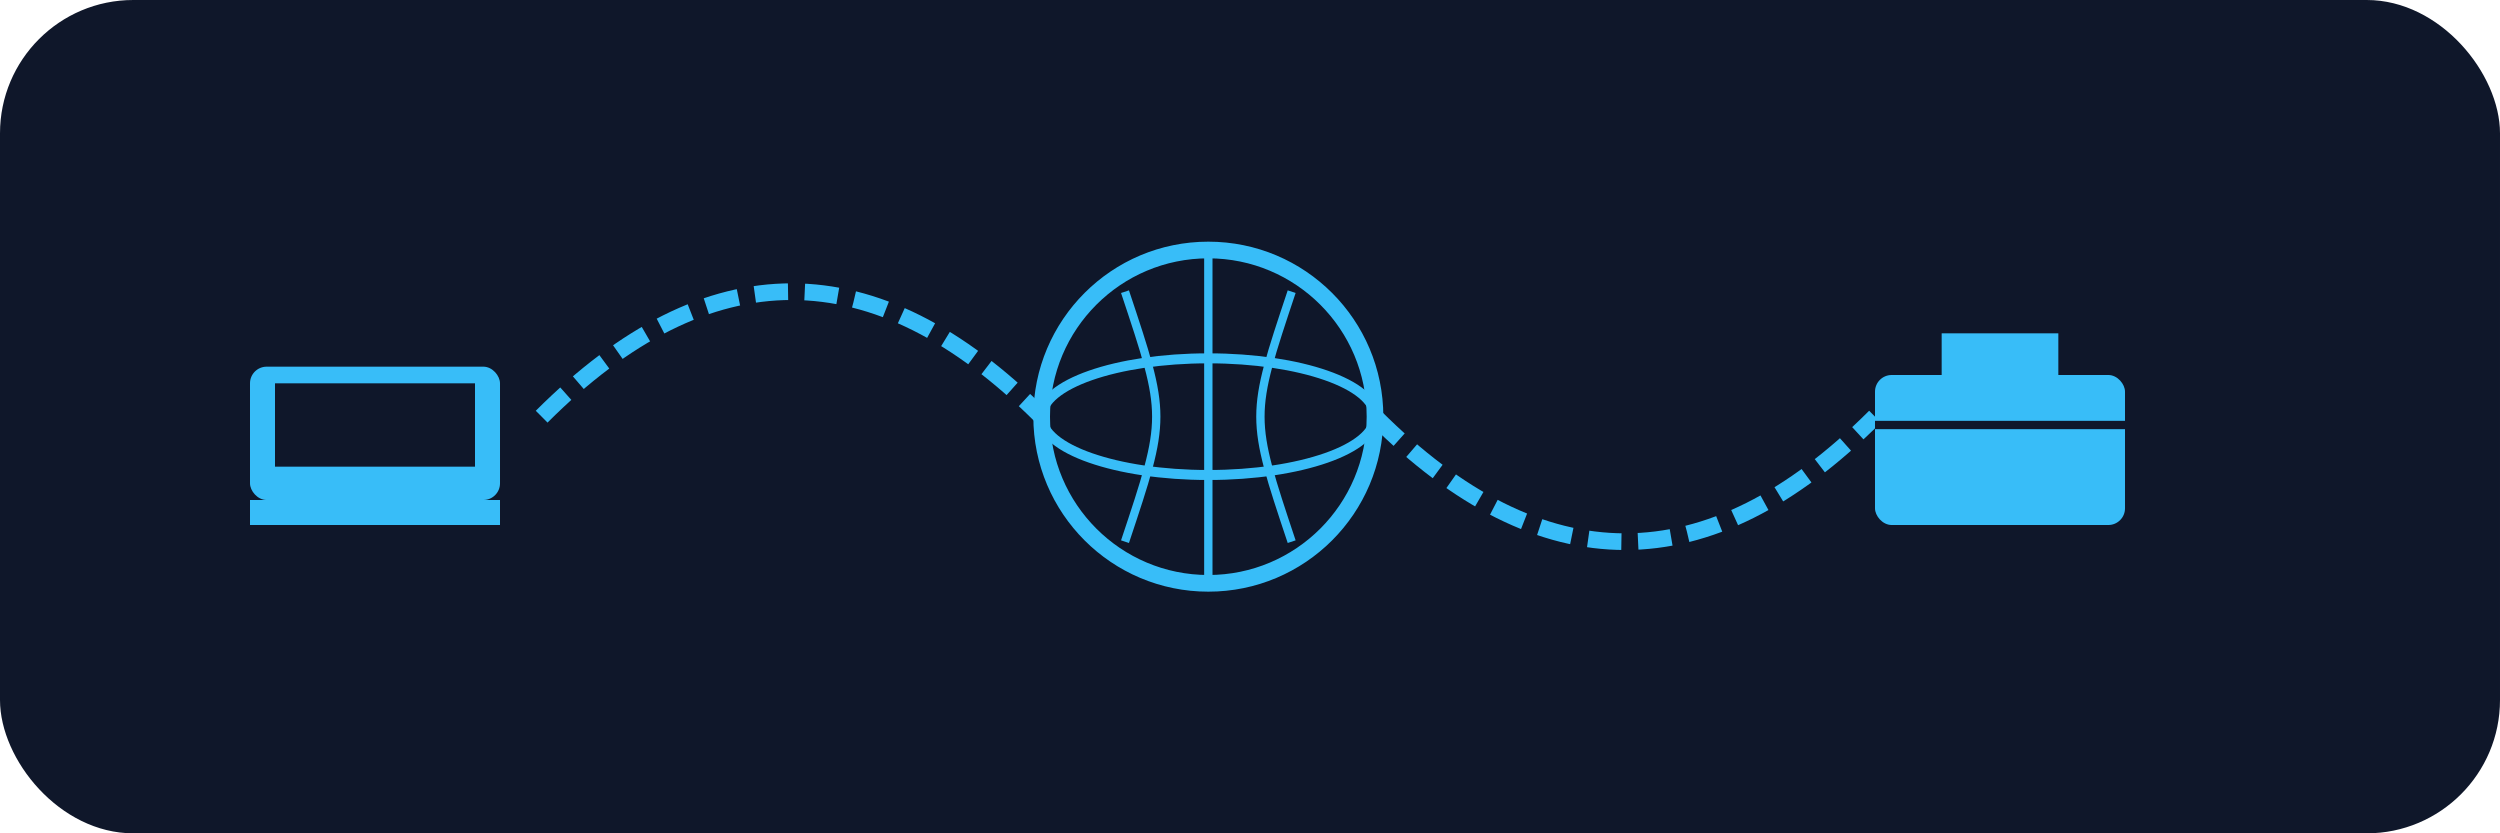 <svg width="300" height="100" viewBox="0 0 300 100" xmlns="http://www.w3.org/2000/svg" fill="none">
  <!-- Background -->
  <rect width="300" height="100" rx="16" fill="#0F172A"/>

  <!-- Laptop -->
  <g transform="translate(30, 40)">
    <rect x="0" y="4" width="30" height="16" rx="2" fill="#38BDF8"/>
    <rect x="3" y="6" width="24" height="10" fill="#0F172A"/>
    <rect x="0" y="20" width="30" height="3" fill="#38BDF8"/>
  </g>

  <!-- Flow Line: Laptop -> Globe -->
  <path d="M65,50 C85,30 105,30 125,50" stroke="#38BDF8" stroke-width="2" fill="none" stroke-dasharray="4 2"/>

  <!-- Globe (Centerpiece) -->
  <g transform="translate(125, 30)">
    <circle cx="20" cy="20" r="20" stroke="#38BDF8" stroke-width="2"/>
    <ellipse cx="20" cy="20" rx="20" ry="7" stroke="#38BDF8" stroke-width="1.2"/>
    <line x1="20" y1="0" x2="20" y2="40" stroke="#38BDF8" stroke-width="1"/>
    <path d="M10 5 C15 20, 15 20, 10 35" stroke="#38BDF8" stroke-width="1"/>
    <path d="M30 5 C25 20, 25 20, 30 35" stroke="#38BDF8" stroke-width="1"/>
  </g>

  <!-- Flow Line: Globe -> Briefcase -->
  <path d="M165,50 C185,70 205,70 225,50" stroke="#38BDF8" stroke-width="2" fill="none" stroke-dasharray="4 2"/>

  <!-- Briefcase -->
  <g transform="translate(225, 40)">
    <rect x="0" y="5" width="30" height="18" rx="2" fill="#38BDF8"/>
    <rect x="8" y="0" width="14" height="5" fill="#38BDF8"/>
    <line x1="0" y1="11" x2="30" y2="11" stroke="#0F172A" stroke-width="1"/>
  </g>
</svg>
